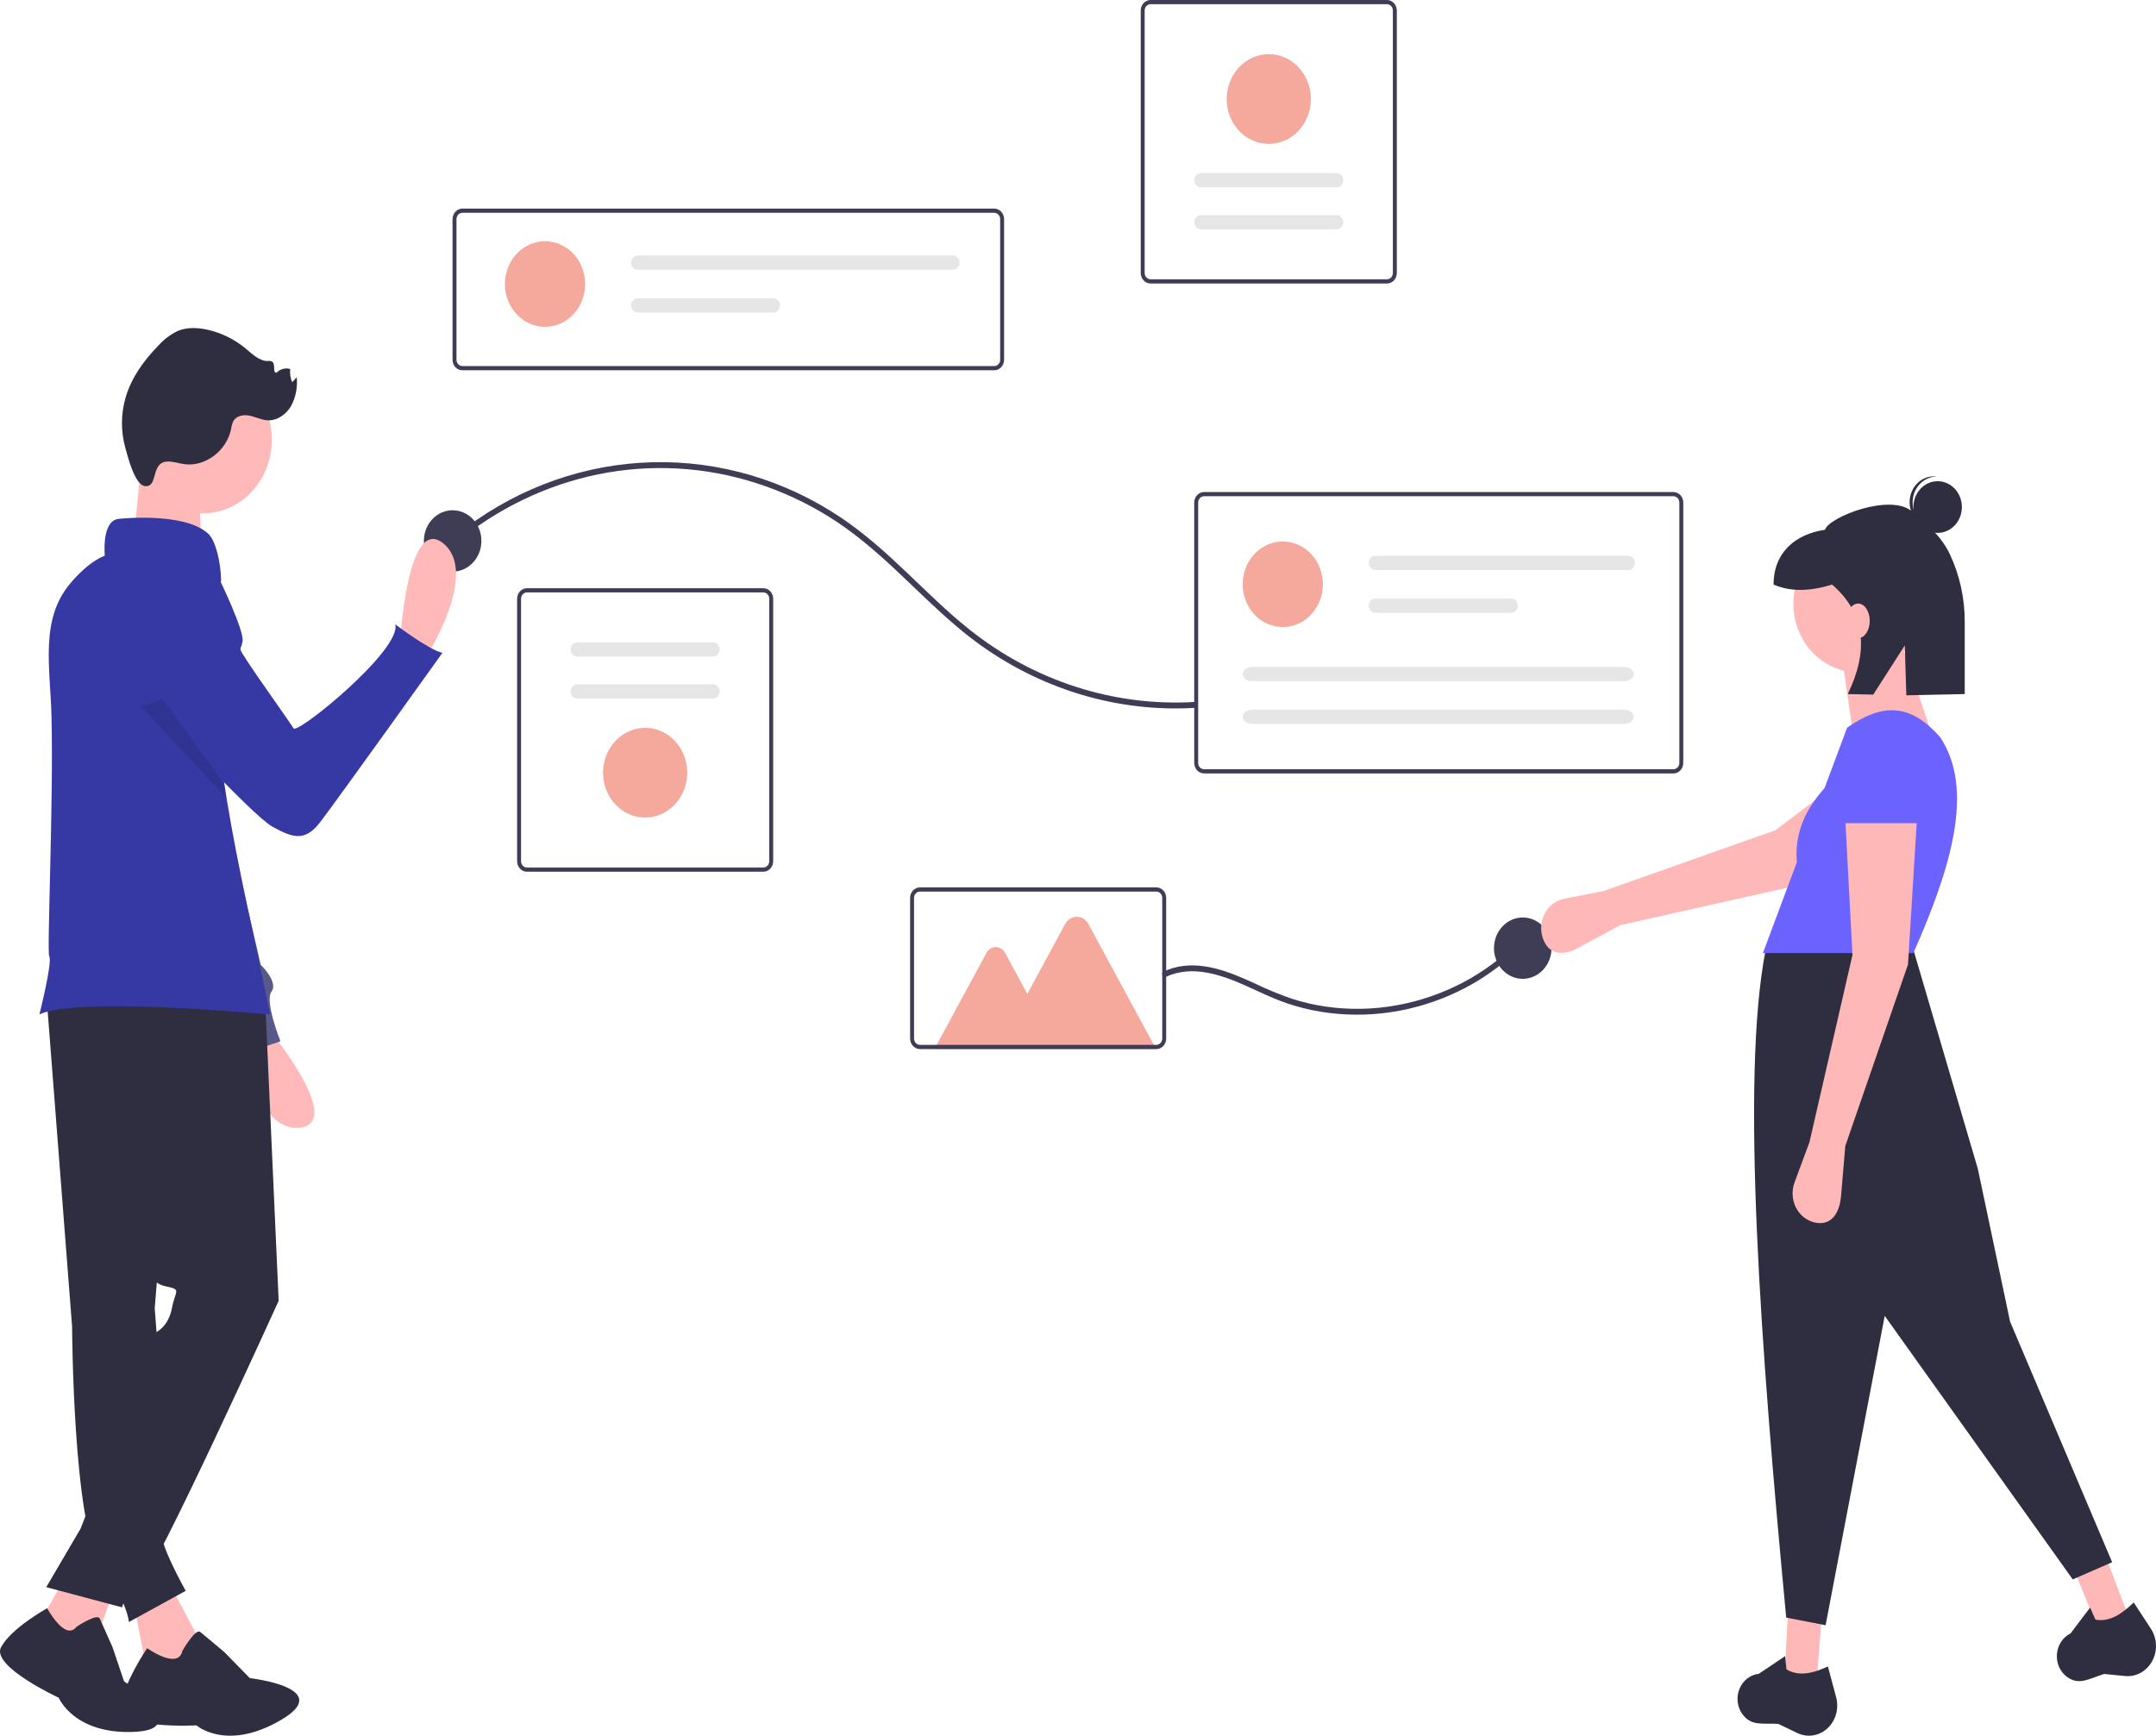 <svg width="1067" height="859" viewBox="0 0 1067 859" fill="none" xmlns="http://www.w3.org/2000/svg">
<g clip-path="url(#clip0)">
<path d="M492.051 183.252H228.835C227.543 183.251 226.304 182.703 225.39 181.728C224.476 180.754 223.962 179.433 223.961 178.055V108.435C223.962 107.057 224.476 105.736 225.39 104.761C226.304 103.787 227.543 103.239 228.835 103.237H492.051C493.343 103.239 494.582 103.787 495.496 104.761C496.409 105.736 496.923 107.057 496.925 108.435V178.055C496.923 179.433 496.409 180.754 495.496 181.728C494.582 182.703 493.343 183.251 492.051 183.252V183.252ZM228.835 105.316C228.06 105.317 227.316 105.646 226.768 106.23C226.22 106.815 225.911 107.608 225.91 108.435V178.055C225.911 178.882 226.22 179.674 226.768 180.259C227.316 180.844 228.06 181.172 228.835 181.173H492.051C492.826 181.172 493.569 180.844 494.118 180.259C494.666 179.674 494.974 178.882 494.975 178.055V108.435C494.974 107.608 494.666 106.815 494.118 106.23C493.569 105.646 492.826 105.317 492.051 105.316L228.835 105.316Z" fill="#3F3D56"/>
<path d="M269.733 161.745C280.699 161.745 289.589 152.266 289.589 140.573C289.589 128.881 280.699 119.402 269.733 119.402C258.767 119.402 249.878 128.881 249.878 140.573C249.878 152.266 258.767 161.745 269.733 161.745Z" fill="#F5A99C"/>
<path d="M315.59 126.459C314.712 126.459 313.871 126.831 313.25 127.492C312.63 128.154 312.281 129.052 312.281 129.988C312.281 130.923 312.63 131.821 313.25 132.483C313.871 133.144 314.712 133.516 315.59 133.516H471.598C472.476 133.516 473.317 133.144 473.938 132.483C474.559 131.821 474.907 130.923 474.907 129.988C474.907 129.052 474.559 128.154 473.938 127.492C473.317 126.831 472.476 126.459 471.598 126.459H315.59Z" fill="#E6E6E6"/>
<path d="M315.59 147.631C314.712 147.631 313.871 148.002 313.25 148.664C312.63 149.326 312.281 150.223 312.281 151.159C312.281 152.095 312.63 152.993 313.25 153.654C313.871 154.316 314.712 154.688 315.59 154.688H382.721C383.156 154.689 383.587 154.598 383.989 154.421C384.391 154.244 384.757 153.984 385.065 153.657C385.373 153.329 385.617 152.94 385.784 152.511C385.95 152.082 386.036 151.623 386.036 151.159C386.036 150.695 385.95 150.236 385.784 149.807C385.617 149.379 385.373 148.99 385.065 148.662C384.757 148.334 384.391 148.074 383.989 147.897C383.587 147.72 383.156 147.63 382.721 147.631H315.59Z" fill="#E6E6E6"/>
<path d="M377.778 431.417H260.793C259.501 431.415 258.262 430.867 257.348 429.893C256.434 428.919 255.92 427.597 255.919 426.22V296.309C255.92 294.931 256.434 293.61 257.348 292.635C258.262 291.661 259.501 291.113 260.793 291.111H377.778C379.071 291.113 380.309 291.661 381.223 292.635C382.137 293.61 382.651 294.931 382.653 296.309V426.22C382.651 427.597 382.137 428.919 381.223 429.893C380.309 430.867 379.071 431.415 377.778 431.417ZM260.793 293.19C260.018 293.191 259.274 293.52 258.726 294.105C258.178 294.689 257.869 295.482 257.869 296.309V426.22C257.869 427.046 258.178 427.839 258.726 428.424C259.274 429.008 260.018 429.337 260.793 429.338H377.778C378.554 429.337 379.297 429.008 379.845 428.424C380.394 427.839 380.702 427.046 380.703 426.22V296.309C380.702 295.482 380.394 294.689 379.845 294.105C379.297 293.52 378.554 293.191 377.778 293.19H260.793Z" fill="#3F3D56"/>
<path d="M285.72 317.901C284.843 317.901 284.001 318.273 283.38 318.935C282.76 319.597 282.411 320.494 282.411 321.43C282.411 322.366 282.76 323.263 283.38 323.925C284.001 324.587 284.843 324.959 285.72 324.959H352.851C353.729 324.959 354.57 324.587 355.191 323.925C355.812 323.263 356.16 322.366 356.16 321.43C356.16 320.494 355.812 319.597 355.191 318.935C354.57 318.273 353.729 317.901 352.851 317.901H285.72Z" fill="#E6E6E6"/>
<path d="M285.72 338.691C285.285 338.69 284.854 338.781 284.452 338.958C284.05 339.135 283.684 339.395 283.377 339.722C283.069 340.05 282.824 340.439 282.658 340.868C282.491 341.296 282.405 341.756 282.405 342.22C282.405 342.684 282.491 343.143 282.658 343.572C282.824 344 283.069 344.389 283.377 344.717C283.684 345.045 284.05 345.305 284.452 345.482C284.854 345.658 285.285 345.749 285.72 345.748H352.851C353.729 345.748 354.57 345.377 355.191 344.715C355.812 344.053 356.16 343.156 356.16 342.22C356.16 341.284 355.812 340.386 355.191 339.725C354.57 339.063 353.729 338.691 352.851 338.691H285.72Z" fill="#E6E6E6"/>
<path d="M319.286 404.627C315.166 404.627 311.139 403.324 307.713 400.884C304.288 398.443 301.618 394.974 300.041 390.916C298.465 386.857 298.052 382.391 298.856 378.083C299.66 373.774 301.644 369.817 304.557 366.711C307.47 363.604 311.182 361.489 315.222 360.632C319.263 359.775 323.451 360.215 327.257 361.896C331.064 363.577 334.317 366.424 336.606 370.076C338.895 373.729 340.116 378.023 340.116 382.416C340.11 388.305 337.913 393.95 334.008 398.114C330.103 402.278 324.809 404.62 319.286 404.627V404.627Z" fill="#F5A99C"/>
<path d="M569.419 0H686.404C687.696 0.002 688.935 0.55 689.849 1.524C690.763 2.498 691.277 3.819 691.278 5.197V135.108C691.277 136.486 690.763 137.807 689.849 138.781C688.935 139.756 687.696 140.304 686.404 140.306H569.419C568.127 140.304 566.888 139.756 565.974 138.781C565.06 137.807 564.546 136.486 564.545 135.108V5.197C564.546 3.819 565.06 2.498 565.974 1.524C566.888 0.55 568.127 0.002 569.419 0V0ZM686.404 138.227C687.179 138.226 687.923 137.897 688.471 137.312C689.019 136.728 689.328 135.935 689.329 135.108V5.197C689.328 4.371 689.019 3.578 688.471 2.993C687.923 2.409 687.179 2.08 686.404 2.079H569.419C568.644 2.08 567.9 2.409 567.352 2.993C566.804 3.578 566.495 4.371 566.494 5.197V135.108C566.495 135.935 566.804 136.728 567.352 137.312C567.9 137.897 568.644 138.226 569.419 138.227H686.404Z" fill="#3F3D56"/>
<path d="M661.477 113.516C662.354 113.516 663.196 113.144 663.817 112.482C664.437 111.82 664.786 110.923 664.786 109.987C664.786 109.051 664.437 108.154 663.817 107.492C663.196 106.83 662.354 106.458 661.477 106.458H594.346C593.468 106.458 592.627 106.83 592.006 107.492C591.386 108.154 591.037 109.051 591.037 109.987C591.037 110.923 591.386 111.82 592.006 112.482C592.627 113.144 593.468 113.516 594.346 113.516H661.477Z" fill="#E6E6E6"/>
<path d="M661.477 92.726C662.354 92.726 663.196 92.354 663.817 91.692C664.437 91.031 664.786 90.133 664.786 89.197C664.786 88.261 664.437 87.364 663.817 86.702C663.196 86.04 662.354 85.669 661.477 85.669H594.346C593.468 85.669 592.627 86.04 592.006 86.702C591.386 87.364 591.037 88.261 591.037 89.197C591.037 90.133 591.386 91.031 592.006 91.692C592.627 92.354 593.468 92.726 594.346 92.726H661.477Z" fill="#E6E6E6"/>
<path d="M627.911 26.79C632.031 26.79 636.058 28.093 639.484 30.533C642.909 32.974 645.579 36.443 647.156 40.501C648.733 44.56 649.145 49.026 648.341 53.334C647.538 57.642 645.554 61.6 642.64 64.706C639.727 67.813 636.016 69.928 631.975 70.785C627.934 71.642 623.746 71.202 619.94 69.521C616.134 67.84 612.88 64.993 610.592 61.341C608.303 57.688 607.081 53.394 607.081 49.001C607.087 43.112 609.284 37.467 613.189 33.303C617.094 29.139 622.389 26.797 627.911 26.79Z" fill="#F5A99C"/>
<path d="M225.464 268.765C246.165 251.669 270.351 240.011 296.063 234.735C321.98 229.469 348.705 230.933 373.979 239.004C386.684 243.037 398.891 248.677 410.339 255.803C422.004 263.074 432.544 272.025 442.686 281.502C452.96 291.103 462.895 301.131 473.62 310.169C504.239 336.266 542.251 350.524 581.449 350.615C584.687 350.621 587.923 350.526 591.157 350.33C592.91 350.227 592.921 347.306 591.157 347.409C551.201 349.755 511.743 337.042 479.692 311.495C468.576 302.632 458.427 292.498 448.065 282.678C438.019 273.157 427.705 263.896 416.308 256.247C388.43 237.521 355.999 227.961 323.059 228.762C290.12 229.563 258.131 240.688 231.083 260.749C228.511 262.656 225.999 264.649 223.527 266.7C222.137 267.853 224.088 269.907 225.464 268.765V268.765Z" fill="#3F3D56"/>
<path d="M224.01 282.883C231.872 282.883 238.245 276.087 238.245 267.704C238.245 259.321 231.872 252.525 224.01 252.525C216.147 252.525 209.774 259.321 209.774 267.704C209.774 276.087 216.147 282.883 224.01 282.883Z" fill="#3F3D56"/>
<path d="M753.604 484.422C761.466 484.422 767.84 477.626 767.84 469.243C767.84 460.86 761.466 454.064 753.604 454.064C745.742 454.064 739.368 460.86 739.368 469.243C739.368 477.626 745.742 484.422 753.604 484.422Z" fill="#3F3D56"/>
<path d="M828.181 382.775H595.899C594.606 382.773 593.368 382.225 592.454 381.251C591.54 380.276 591.026 378.955 591.024 377.577V248.706C591.026 247.328 591.54 246.007 592.454 245.033C593.368 244.058 594.606 243.51 595.899 243.509H828.181C829.474 243.51 830.712 244.058 831.626 245.033C832.54 246.007 833.054 247.328 833.056 248.706V377.577C833.054 378.955 832.54 380.276 831.626 381.251C830.713 382.225 829.474 382.773 828.181 382.775ZM595.899 245.588C595.123 245.588 594.38 245.917 593.832 246.502C593.283 247.087 592.975 247.879 592.974 248.706V377.577C592.975 378.404 593.283 379.197 593.832 379.781C594.38 380.366 595.123 380.695 595.899 380.696H828.181C828.957 380.695 829.7 380.366 830.248 379.781C830.797 379.197 831.105 378.404 831.106 377.577V248.706C831.105 247.879 830.797 247.087 830.248 246.502C829.7 245.917 828.957 245.588 828.181 245.588H595.899Z" fill="#3F3D56"/>
<path d="M634.847 310.332C645.813 310.332 654.703 300.854 654.703 289.161C654.703 277.468 645.813 267.989 634.847 267.989C623.881 267.989 614.992 277.468 614.992 289.161C614.992 300.854 623.881 310.332 634.847 310.332Z" fill="#F5A99C"/>
<path d="M680.704 275.046C680.269 275.046 679.838 275.136 679.436 275.313C679.034 275.49 678.668 275.75 678.36 276.078C678.052 276.405 677.808 276.795 677.641 277.223C677.475 277.652 677.389 278.111 677.389 278.575C677.389 279.039 677.475 279.498 677.641 279.927C677.808 280.355 678.052 280.745 678.36 281.072C678.668 281.4 679.034 281.66 679.436 281.837C679.838 282.014 680.269 282.104 680.704 282.104H805.779C806.657 282.104 807.498 281.732 808.119 281.07C808.74 280.408 809.088 279.511 809.088 278.575C809.088 277.639 808.74 276.742 808.119 276.08C807.498 275.418 806.657 275.046 805.779 275.046H680.704Z" fill="#E6E6E6"/>
<path d="M680.704 296.218C680.269 296.217 679.838 296.308 679.436 296.485C679.034 296.662 678.668 296.922 678.36 297.249C678.052 297.577 677.808 297.966 677.641 298.395C677.475 298.823 677.389 299.283 677.389 299.747C677.389 300.211 677.475 300.67 677.641 301.098C677.808 301.527 678.052 301.916 678.36 302.244C678.668 302.572 679.034 302.832 679.436 303.008C679.838 303.185 680.269 303.276 680.704 303.275H747.835C748.713 303.275 749.554 302.903 750.175 302.242C750.795 301.58 751.144 300.682 751.144 299.747C751.144 298.811 750.795 297.913 750.175 297.252C749.554 296.59 748.713 296.218 747.835 296.218H680.704Z" fill="#E6E6E6"/>
<path d="M619.618 330.065C617.1 330.065 615.052 331.648 615.052 333.594C615.052 335.539 617.1 337.122 619.618 337.122H803.927C806.445 337.122 808.493 335.539 808.493 333.594C808.493 331.648 806.445 330.065 803.927 330.065H619.618Z" fill="#E6E6E6"/>
<path d="M619.618 351.237C617.1 351.237 615.052 352.82 615.052 354.765C615.052 356.711 617.1 358.294 619.618 358.294H803.927C806.445 358.294 808.493 356.711 808.493 354.765C808.493 352.82 806.445 351.237 803.927 351.237H619.618Z" fill="#E6E6E6"/>
<path d="M577.227 483.374C590.331 477.313 604.962 482.597 617.314 488.184C623.675 491.061 629.968 494.133 636.552 496.405C642.09 498.311 647.762 499.744 653.513 500.691C665.055 502.576 676.794 502.652 688.357 500.918C699.978 499.19 711.304 495.678 721.982 490.492C732.601 485.361 742.416 478.518 751.084 470.205C752.187 469.142 753.268 468.056 754.328 466.945C755.59 465.627 753.652 463.563 752.391 464.88C744.045 473.555 734.463 480.768 724.001 486.249C713.583 491.712 702.47 495.519 691.017 497.548C679.526 499.614 667.81 499.829 656.259 498.188C650.497 497.357 644.806 496.038 639.241 494.243C632.849 492.026 626.578 489.429 620.458 486.464C607.991 480.755 594.139 475.165 580.44 479.102C578.87 479.565 577.334 480.15 575.844 480.852C574.231 481.598 575.624 484.115 577.227 483.374V483.374Z" fill="#3F3D56"/>
<path d="M572.164 519.198H462.422L488.248 471.5C488.711 470.646 489.376 469.936 490.178 469.442C490.98 468.948 491.889 468.689 492.815 468.689C493.741 468.689 494.65 468.948 495.452 469.442C496.254 469.936 496.919 470.646 497.382 471.5L508.415 491.876L527.174 457.231C527.753 456.16 528.587 455.272 529.591 454.654C530.595 454.036 531.733 453.71 532.892 453.71C534.051 453.71 535.19 454.036 536.194 454.654C537.198 455.272 538.031 456.16 538.611 457.231L572.164 519.198Z" fill="#F5A99C"/>
<path d="M572.267 519.185H455.282C453.99 519.184 452.751 518.636 451.837 517.661C450.923 516.687 450.409 515.366 450.408 513.988V444.368C450.409 442.99 450.923 441.669 451.837 440.694C452.751 439.72 453.99 439.172 455.282 439.17H572.267C573.56 439.172 574.798 439.72 575.712 440.694C576.626 441.669 577.14 442.99 577.142 444.368V513.988C577.14 515.366 576.626 516.687 575.712 517.661C574.798 518.636 573.56 519.184 572.267 519.185ZM455.282 441.249C454.507 441.25 453.764 441.579 453.215 442.164C452.667 442.748 452.359 443.541 452.358 444.368V513.988C452.359 514.815 452.667 515.607 453.215 516.192C453.764 516.777 454.507 517.106 455.282 517.106H572.267C573.043 517.106 573.786 516.777 574.334 516.192C574.883 515.607 575.191 514.815 575.192 513.988V444.368C575.191 443.541 574.883 442.748 574.334 442.164C573.786 441.579 573.043 441.25 572.267 441.249H455.282Z" fill="#3F3D56"/>
<path d="M801.718 457.912L780.866 469.203C773.423 473.233 766.24 472.544 763.49 464.141C762.835 462.141 762.593 460.014 762.781 457.906C762.969 455.797 763.582 453.757 764.578 451.924C765.574 450.092 766.929 448.51 768.552 447.288C770.174 446.066 772.025 445.232 773.977 444.843L793.796 440.898L878.673 410.871L930.089 371.997L948.937 404.016L889.527 438.198L801.718 457.912Z" fill="#FFB8B8"/>
<path d="M899.058 832.682L883.103 829.847L884.876 797.714H901.717L899.058 832.682Z" fill="#FFB8B8"/>
<path d="M1053.9 801.297L1038.46 806.433L1026.46 776.897L1041.49 768.805L1053.9 801.297Z" fill="#FFB8B8"/>
<path d="M1045.3 773.141L1025.8 781.647L932.738 651.226L903.489 804.329L883.99 800.549C871.482 668.554 861.282 533.92 873.797 470.243L946.033 466.935L978.827 578.455L994.781 654.061L1045.3 773.141Z" fill="#2F2E41"/>
<path d="M898.18 858.669C895.263 859.335 892.222 858.991 889.502 857.685L880.025 853.138C872.078 852.703 866.667 854.39 862.242 848.234C860.994 846.474 860.21 844.39 859.972 842.198C859.734 840.006 860.05 837.786 860.888 835.769V835.769C861.719 833.744 863.04 831.992 864.716 830.692C866.391 829.392 868.361 828.591 870.424 828.371L883.441 819.625L884.124 826.182C890.074 829.775 897.137 828.223 904.622 824.724L908.707 839.972C909.234 841.938 909.377 843.998 909.126 846.026C908.875 848.053 908.236 850.003 907.249 851.756C906.262 853.509 904.948 855.028 903.388 856.217C901.828 857.406 900.055 858.24 898.18 858.669Z" fill="#2F2E41"/>
<path d="M1060.22 827.392C1057.66 829.032 1054.68 829.759 1051.71 829.466L1041.36 828.447C1033.71 830.787 1029.11 834.257 1023.05 829.966C1021.33 828.734 1019.96 827.034 1019.06 825.043C1018.17 823.053 1017.8 820.844 1017.97 818.645C1018.14 816.443 1018.86 814.328 1020.05 812.518C1021.24 810.708 1022.86 809.269 1024.74 808.347L1034.39 795.567L1037.03 801.532C1043.75 802.871 1049.96 798.957 1055.97 793.057L1064.48 806.063C1065.58 807.74 1066.34 809.64 1066.72 811.644C1067.1 813.648 1067.09 815.714 1066.69 817.714C1066.29 819.714 1065.51 821.605 1064.4 823.269C1063.28 824.934 1061.86 826.337 1060.22 827.392V827.392Z" fill="#2F2E41"/>
<path d="M919.443 332.734C937.066 332.734 951.351 317.501 951.351 298.711C951.351 279.921 937.066 264.688 919.443 264.688C901.821 264.688 887.535 279.921 887.535 298.711C887.535 317.501 901.821 332.734 919.443 332.734Z" fill="#FFB8B8"/>
<path d="M958.442 370.538L916.784 361.087L911.467 324.229L940.715 317.613L958.442 370.538Z" fill="#FFB8B8"/>
<path d="M946.92 471.661H872.468L889.249 426.735C888.03 411.277 894.174 399.907 902.969 390.009L914.125 360.141C932.152 347.491 945.742 348.436 960.215 364.867C977.373 390.771 965.496 429.712 946.92 471.661Z" fill="#6C63FF"/>
<path d="M913.239 567.114L911.122 591.948C910.366 600.812 906 606.933 897.863 604.95C895.927 604.478 894.109 603.566 892.534 602.275C890.959 600.984 889.664 599.346 888.738 597.472C887.811 595.599 887.276 593.534 887.168 591.419C887.059 589.304 887.381 587.189 888.11 585.219L895.512 565.224L916.784 472.606L913.239 405.505H948.692L944.261 477.331L913.239 567.114Z" fill="#FFB8B8"/>
<path d="M951.351 407.395H910.58L913.438 379.036C913.626 374.131 915.527 369.478 918.767 365.991C922.008 362.504 926.354 360.434 930.952 360.189V360.189C933.388 360.059 935.825 360.446 938.121 361.327C940.416 362.208 942.525 363.565 944.325 365.321C946.125 367.076 947.581 369.195 948.609 371.555C949.636 373.914 950.214 376.468 950.309 379.067L951.351 407.395Z" fill="#6C63FF"/>
<path d="M958.934 263.728C965.558 263.728 970.927 258.002 970.927 250.94C970.927 243.877 965.558 238.151 958.934 238.151C952.31 238.151 946.941 243.877 946.941 250.94C946.941 258.002 952.31 263.728 958.934 263.728Z" fill="#2F2E41"/>
<path d="M946.576 247.809C946.773 244.564 948.123 241.522 950.35 239.301C952.577 237.081 955.514 235.849 958.564 235.856C958.316 235.823 958.071 235.782 957.818 235.765C954.645 235.549 951.521 236.686 949.134 238.926C946.747 241.165 945.291 244.323 945.087 247.707C944.883 251.09 945.947 254.422 948.046 256.968C950.145 259.515 953.106 261.069 956.279 261.289C956.532 261.306 956.78 261.299 957.029 261.3C954.004 260.891 951.239 259.268 949.297 256.762C947.355 254.255 946.382 251.054 946.576 247.809V247.809Z" fill="#2F2E41"/>
<path d="M946.508 253.27C935.812 243.809 905.133 255.833 903.153 262.194C888.689 264.296 877.738 273.294 877.738 289.294V289.294C886.337 293.051 896.117 292.588 906.69 289.294C923.543 303.939 924.698 322.349 914.449 343.494L927.058 343.763L942.688 319.405L943.436 344.112L972.339 343.494V308.088C972.433 296.315 969.892 284.689 964.927 274.173C960.423 264.843 953.433 259.395 946.508 253.27Z" fill="#2F2E41"/>
<path d="M919.593 315.826C922.761 315.826 925.328 311.992 925.328 307.264C925.328 302.536 922.761 298.703 919.593 298.703C916.426 298.703 913.858 302.536 913.858 307.264C913.858 311.992 916.426 315.826 919.593 315.826Z" fill="#FFB8B8"/>
<path d="M197.966 318.128C197.966 318.128 201.419 254.411 219.341 268.889C237.264 283.368 211.514 324.037 211.514 324.037L197.966 318.128Z" fill="#FFB9B9"/>
<path d="M131.285 507.129C131.285 507.129 171.098 554.787 148.823 558.063C126.548 561.339 117.786 513.166 117.786 513.166L131.285 507.129Z" fill="#FFB9B9"/>
<path d="M79.332 281.54C84.329 282.942 88.826 285.887 92.258 290.005C95.691 294.124 97.906 299.232 98.624 304.688L111.288 400.801L129.042 477.468C129.042 477.468 137.919 485.987 134.368 490.719C130.817 495.452 138.806 515.329 138.806 515.329L116.615 522.901C116.615 522.901 113.951 503.024 109.513 502.077C105.613 501.246 61.948 376.871 51.424 346.741C49.972 342.586 49.151 340.224 49.151 340.224C49.151 340.224 50.927 276.807 79.332 281.54Z" fill="#575A89"/>
<path d="M83.386 782.759L97.016 808.515C107.572 832.546 98.192 836.911 72.311 824.999L66.411 794.586L83.386 782.759Z" fill="#FFB9B9"/>
<path d="M90.263 816.991C90.263 816.991 96.734 805.757 99.074 807.638C101.415 809.518 111.068 817.666 111.068 817.666L123.642 830.507C123.642 830.507 166.123 835.296 139.13 851.167C112.136 867.039 97.218 853.879 97.218 853.879C97.218 853.879 59.411 855.975 60.021 844.728C60.631 833.481 72.824 815.687 72.824 815.687C72.824 815.687 88.191 826.672 90.263 816.991Z" fill="#2F2E41"/>
<path d="M22.899 491.617L35.678 656.491C35.678 656.491 36.104 755.052 49.735 774.129C63.365 793.205 63.791 802.743 63.791 802.743L91.905 787.301C91.905 787.301 77.422 761.568 80.404 757.629C82.242 755.131 83.55 752.237 84.238 749.148L76.57 647.407L91.053 470.27L22.899 491.617Z" fill="#2F2E41"/>
<path d="M57.827 782.759L45.9 816.369L18.852 804.311L33.122 779.125L57.827 782.759Z" fill="#FFB9B9"/>
<path d="M37.93 805.049C37.93 805.049 48.075 798.288 49.343 800.992C50.611 803.697 55.683 815.19 55.683 815.19L61.39 832.091C61.39 832.091 96.262 855.754 66.462 857.106C36.662 858.458 29.053 840.204 29.053 840.204C29.053 840.204 -4.551 824.655 0.521 815.19C5.594 805.725 23.347 795.908 23.347 795.908C23.347 795.908 32.224 812.485 37.93 805.049Z" fill="#2F2E41"/>
<path d="M131.094 492.071L137.909 643.774C137.909 643.774 75.718 780.942 68.903 784.575C66.872 785.694 65.072 787.234 63.609 789.106C62.145 790.979 61.049 793.145 60.384 795.476L22.899 785.484L39.937 756.415L77.422 659.217C77.422 659.217 83.386 656.491 85.09 647.407C86.793 638.323 90.201 638.323 81.682 636.507C73.163 634.69 73.163 625.606 73.163 625.606L45.049 487.529L131.094 492.071Z" fill="#2F2E41"/>
<path d="M134.061 223.556C137.076 203.747 124.46 185.083 105.883 181.868C87.306 178.654 69.802 192.106 66.787 211.915C63.773 231.723 76.388 250.387 94.966 253.602C113.543 256.816 131.047 243.364 134.061 223.556Z" fill="#FFB9B9"/>
<path d="M70.181 220.006C70.181 220.006 67.625 266.334 64.217 270.876C60.81 275.418 99.998 274.51 99.998 274.51C99.998 274.51 97.443 235.449 99.998 231.815C102.554 228.182 70.181 220.006 70.181 220.006Z" fill="#FFB9B9"/>
<path d="M133.646 502.065C133.646 502.065 37.378 492.983 19.492 502.065C19.492 502.065 26.076 476.02 24.375 473.299C23.138 471.308 26.552 397.118 25.48 354.322C24.872 330.174 19.647 306.591 34.837 288.662C40.008 282.572 45.774 277.459 51.861 274.962C51.861 274.962 50.16 257.704 58.678 256.797C58.678 256.797 91.058 253.157 102.978 264.066C106.79 267.529 109.187 278.084 109.441 287.178C103.542 318.111 105.63 352.438 111.043 388.048C111.375 390.31 111.739 392.583 112.104 394.857C117.848 430.173 126.532 466.584 133.646 502.065Z" fill="#3639A3"/>
<path d="M82.622 228.442C85.504 228.259 88.318 229.297 91.18 229.702C101.419 231.152 112.071 223.229 114.331 212.483C114.513 211.052 114.913 209.662 115.516 208.369C117.091 205.625 120.68 205.102 123.639 205.733C126.597 206.364 129.402 207.841 132.415 208.009C137.067 208.269 141.533 205.216 144.012 201.01C146.355 196.672 147.352 191.654 146.859 186.676L144.629 189.172C143.722 187.127 143.373 184.853 143.619 182.607C142.437 182.271 141.194 182.265 140.009 182.588C138.825 182.911 137.737 183.554 136.852 184.453C134.886 184.676 136.37 180.564 134.909 179.143C134.198 178.677 133.351 178.508 132.531 178.668C128.348 178.711 124.963 175.3 121.667 172.553C115.955 167.805 109.275 164.556 102.168 163.069C97.444 162.087 92.421 161.929 87.941 163.805C84.324 165.536 81.06 168.005 78.333 171.072C71.319 178.263 65.108 186.713 62.19 196.611C59.818 204.718 59.751 213.393 61.997 221.54C63.173 225.772 66.716 240.263 71.904 240.601C78.422 241.025 74.508 228.958 82.622 228.442Z" fill="#2F2E41"/>
<path d="M96.727 286L108.936 287.394C108.936 287.394 120.92 312.187 120.05 317.358C119.18 322.529 117.284 319.39 122.679 327.663C128.073 335.937 143.379 357.323 145.274 360.462C147.17 363.602 198.842 321.563 195.63 308.968C195.63 308.968 211.95 321.452 218.941 323.113C218.941 323.113 165.689 397.583 158.268 407.113C150.847 416.643 144.874 414.686 134.676 409.035C124.477 403.385 72.884 347.022 72.884 347.022L96.727 286Z" fill="#3639A3"/>
<path opacity="0.1" d="M112.104 394.857L69.67 349.61L80.408 345.876L111.043 388.048C111.375 390.31 111.739 392.583 112.104 394.857Z" fill="black"/>
</g>
<defs>
<clipPath id="clip0">
<rect width="1067" height="859" fill="white"/>
</clipPath>
</defs>
</svg>
